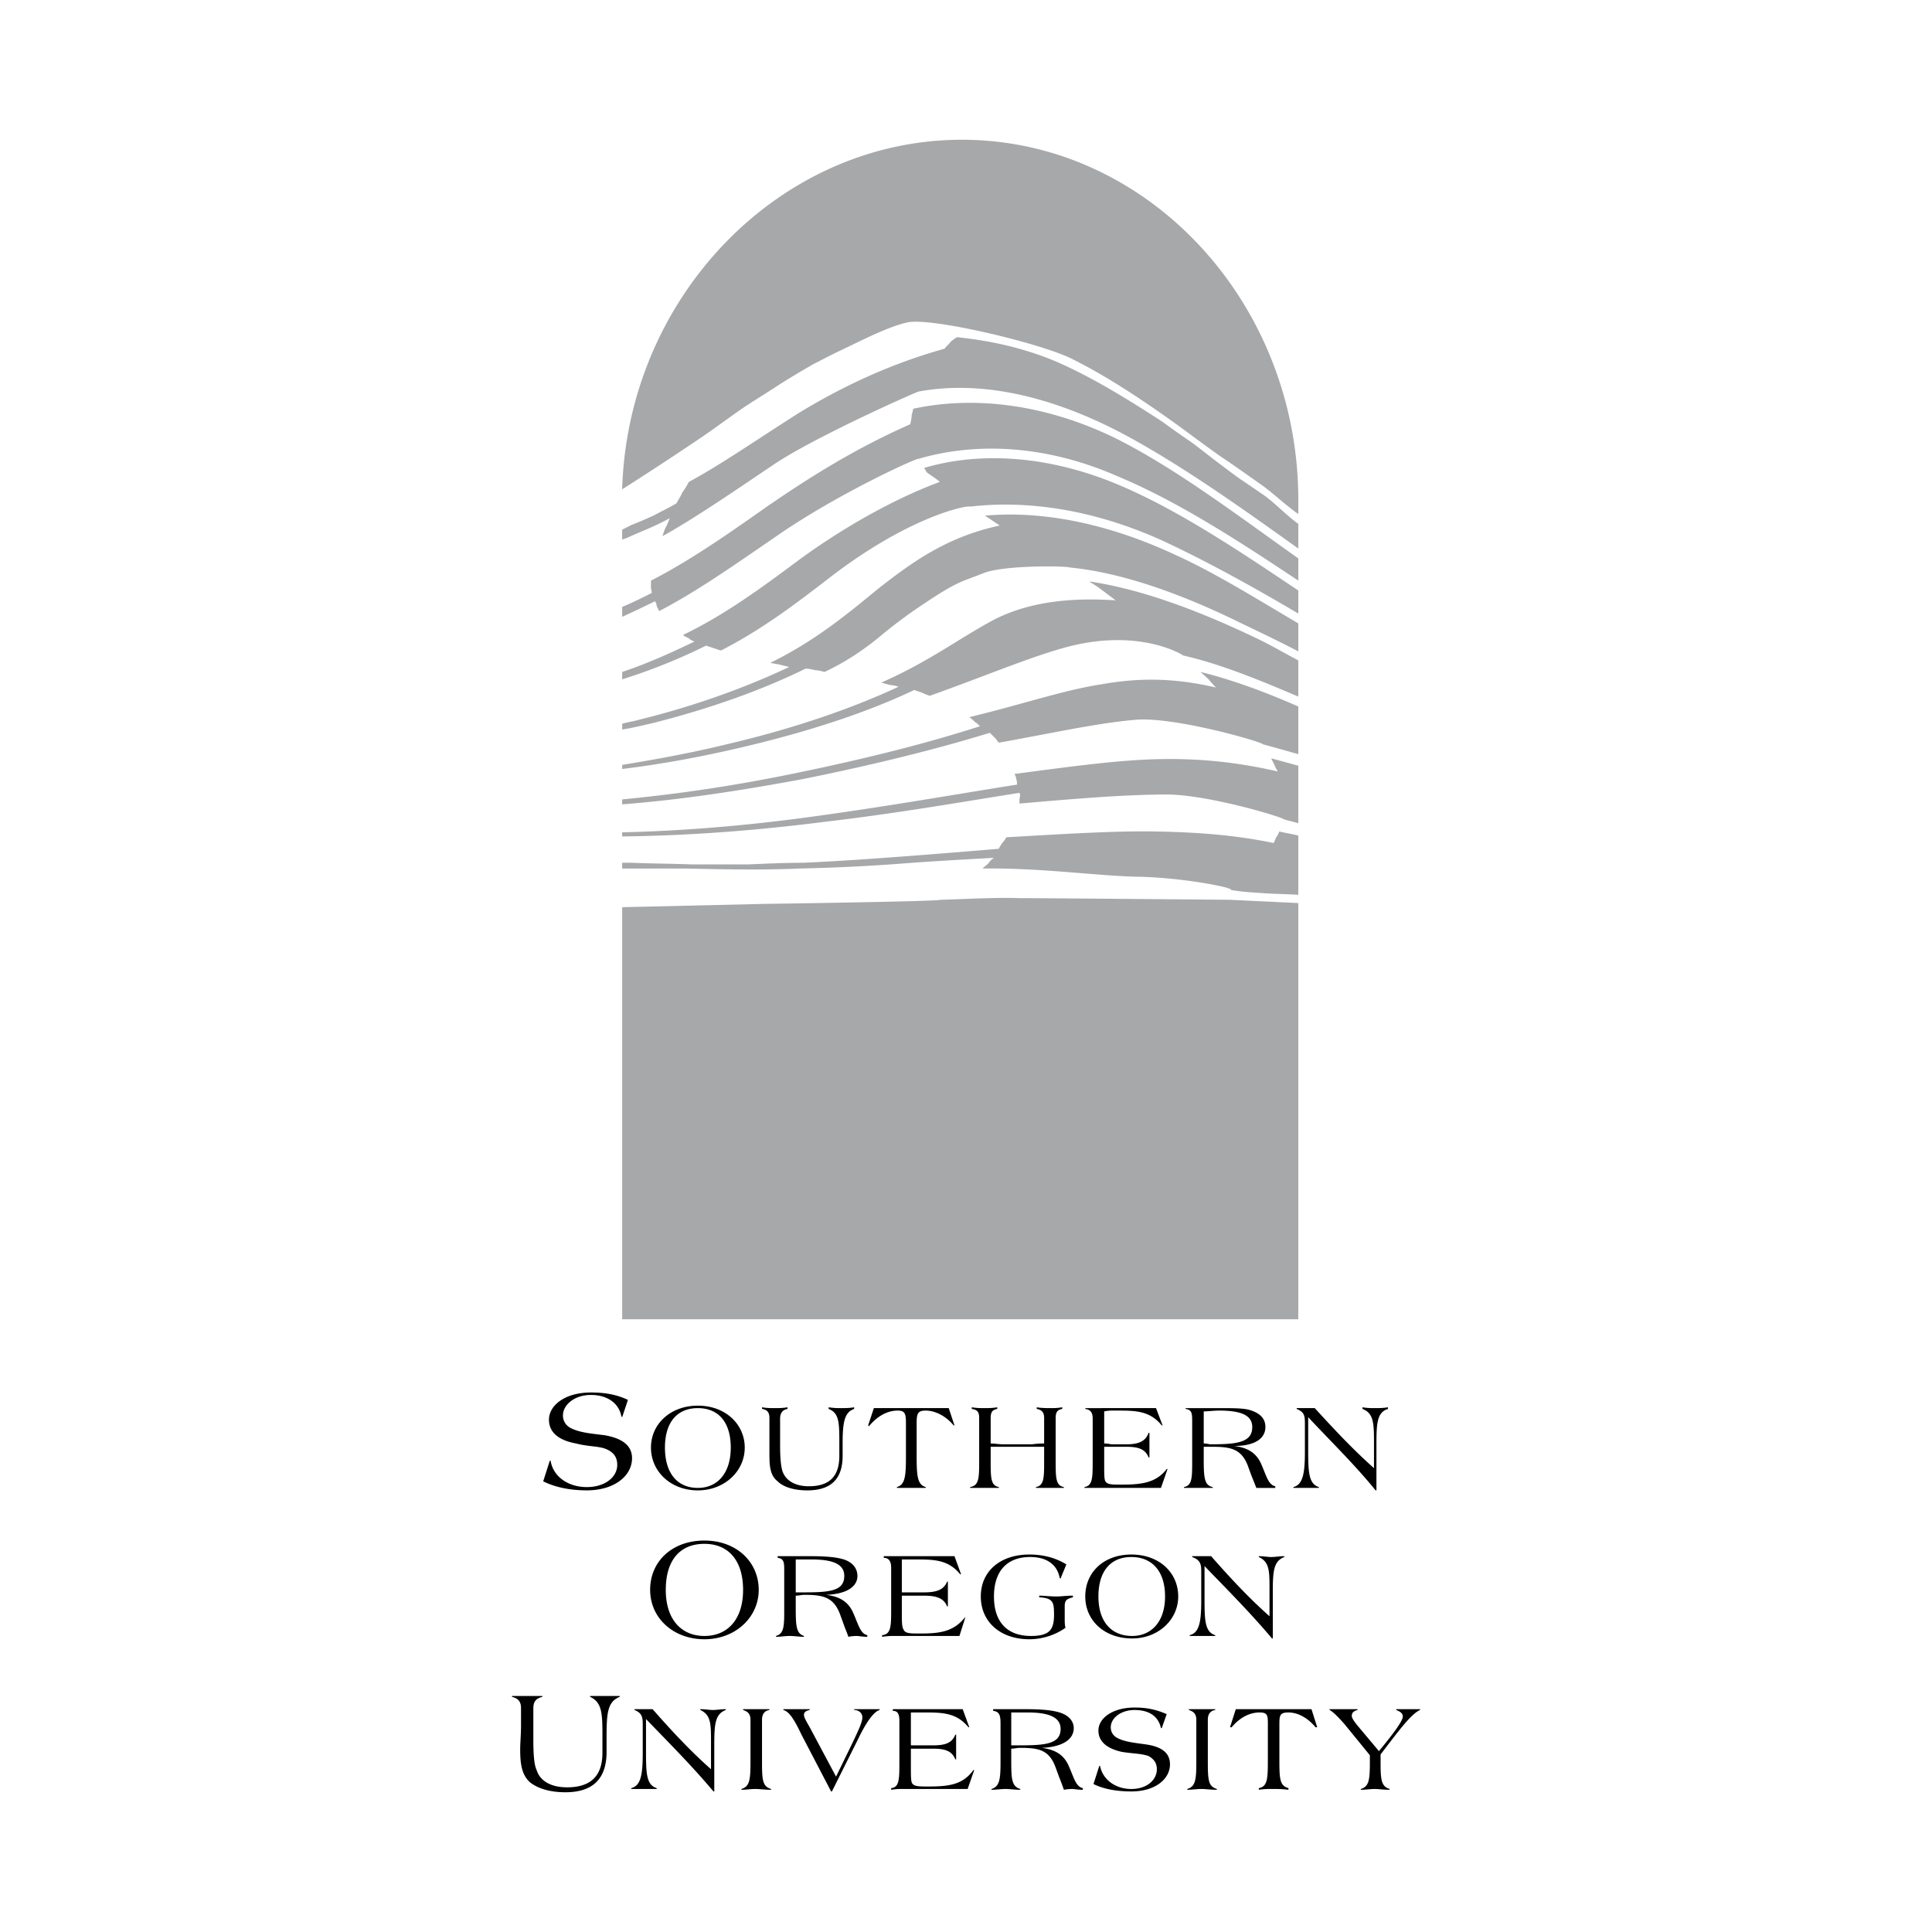 <svg xmlns="http://www.w3.org/2000/svg" width="2500" height="2500" viewBox="0 0 192.756 192.756"><g fill-rule="evenodd" clip-rule="evenodd"><path fill="#fff" d="M0 0h192.756v192.756H0V0z"/><path fill="#fff" d="M78.487 30.192l15.593-2.79 18.875 2.79 16.578 19.86v44.234H61.992V48.493l16.495-18.301z"/><path d="M129.533 90.1v41.525H62.074V90.51l14.116-.328s17.48-.246 17.644-.41c2.872-.082 5.416-.247 7.879-.165 2.379 0 21.008.165 21.008.165l6.812.328zm0-6.73v5.909c-1.15-.083-2.299-.083-3.447-.164-1.312-.083-2.461-.164-3.281-.329.246-.246-4.926-1.23-9.193-1.312-4.268-.083-9.684-.902-15.592-.821l.574-.493c.164-.246.328-.41.574-.574-2.954.164-5.991.328-9.191.574a186.37 186.37 0 0 1-10.259.493c-3.61.164-7.55.082-11.243 0h-6.401v-.574h.985c1.888.082 3.939.082 5.909.164h5.663c1.888-.083 3.693-.164 5.499-.164 3.693-.165 7.058-.411 10.34-.657 3.201-.246 6.237-.493 9.191-.738.082-.247.246-.41.328-.575.164-.164.328-.41.41-.575 5.828-.328 10.752-.656 15.102-.574 4.35.082 8.043.41 11.57 1.148.082-.164.164-.328.246-.575.164-.164.246-.41.328-.574.658.166 1.314.248 1.888.411zm0-6.975v5.744c-.492-.164-.984-.246-1.479-.41 0-.165-7.221-2.38-11.488-2.462-4.35 0-9.109.411-14.854.903v-.493c.082-.247.082-.411 0-.575-5.746.903-12.228 2.052-19.286 2.872-6.401.821-13.213 1.395-20.353 1.478v-.41c7.058-.165 13.788-.821 20.106-1.724 7.058-.984 13.541-2.133 19.286-3.036 0-.164 0-.411-.082-.575 0-.164-.082-.328-.164-.492 5.662-.739 10.34-1.396 14.443-1.477 4.186-.082 7.879.328 11.816 1.23-.082-.164-.246-.41-.328-.656l-.328-.656 2.711.739zm0-5.909v4.76c-1.15-.328-2.299-.657-3.529-.985-.082-.246-8.617-2.708-12.557-2.462-3.939.328-8.287 1.313-13.787 2.298-.164-.164-.246-.329-.41-.493l-.492-.492c-5.334 1.642-11.653 3.201-18.547 4.595-5.744 1.067-11.817 2.052-18.136 2.544v-.493a159.518 159.518 0 0 0 17.316-2.625c6.812-1.395 13.049-2.955 18.383-4.678-.164-.164-.328-.329-.492-.411a3.577 3.577 0 0 0-.575-.492c5.417-1.313 9.438-2.708 13.212-3.283 3.693-.656 7.223-.656 11.408.328a7.304 7.304 0 0 1-.738-.82l-.82-.738c3.036.739 6.399 1.97 9.764 3.447zm0-4.596v3.611c-4.021-1.724-7.879-3.283-11.49-4.104-.328-.246-4.76-2.79-11.98-.739-3.529.985-8.207 2.955-13.295 4.761-.247-.083-.492-.165-.82-.329l-.739-.246c-5.006 2.38-10.997 4.267-17.316 5.744-3.857.903-7.796 1.641-11.817 2.134v-.41c3.529-.574 7.058-1.23 10.422-2.052 6.319-1.477 12.228-3.447 17.152-5.745-.246-.083-.574-.164-.821-.164l-.902-.247c4.842-2.133 8.042-4.595 11.325-6.319 3.283-1.641 7.223-2.216 12.064-1.887l-1.641-1.231c-.33-.246-.658-.41-.986-.656 5.006.739 10.67 2.79 16.66 5.663 1.393.658 2.79 1.478 4.184 2.216zm0-3.692v2.79c-1.889-.985-3.775-1.888-5.662-2.79-6.156-3.037-12.064-5.088-17.152-5.581-.328-.165-6.648-.246-8.617.575-2.051.82-2.38.738-5.17 2.543-1.477.985-2.626 1.723-4.76 3.447-1.642 1.396-3.611 2.791-5.908 3.857-.329-.082-.575-.165-.903-.165-.328-.082-.657-.165-.985-.165-4.513 2.217-9.684 4.022-15.182 5.417-1.067.246-2.051.493-3.119.657v-.575c.575-.164 1.149-.246 1.723-.41 5.334-1.313 10.422-3.119 14.937-5.252l-.985-.246-.903-.164c4.35-2.134 7.468-4.678 10.75-7.386 3.365-2.626 6.812-5.17 12.146-6.319l-.738-.492-.738-.493c5.498-.492 11.982.657 18.875 3.857 4.02 1.806 8.206 4.432 12.391 6.895zm0-3.283v2.298c-4.596-2.708-9.191-5.252-13.623-7.304-6.895-3.119-13.541-4.021-19.122-3.364-.164-.165-5.827.821-13.869 6.975-3.611 2.791-6.977 5.334-10.997 7.386l-.739-.247-.738-.246a57.55 57.55 0 0 1-8.371 3.365v-.738c2.462-.821 4.842-1.888 7.222-3.037-.246-.081-.411-.164-.575-.328-.165-.082-.41-.164-.574-.328 3.939-1.888 7.468-4.432 11.325-7.304 3.857-2.873 9.191-6.073 14.279-7.96-.082-.164-1.148-.821-1.312-.984-.082-.165-.164-.329-.247-.411 5.499-1.641 12.474-1.312 19.696 1.806 5.745 2.461 11.655 6.4 17.645 10.421zm0-3.202v2.217c-6.156-4.103-12.146-7.961-18.055-10.422-7.305-3.201-14.279-3.365-19.86-1.724 0-.164-8.043 3.447-14.28 7.797-4.186 2.872-7.797 5.416-11.572 7.386l-.246-.492c0-.165-.082-.329-.164-.493-1.149.574-2.215 1.066-3.283 1.559v-.985c.985-.41 1.969-.902 2.955-1.396 0-.164-.082-.41-.082-.574v-.656c3.693-1.888 7.386-4.432 11.571-7.386 4.185-2.872 8.699-5.745 14.279-8.207.082-.164.165-.738.165-.984.082-.164.082-.329.164-.574 5.663-1.231 12.802-.657 20.188 2.953 5.91 2.955 11.982 7.551 18.22 11.981zm0-3.445v2.461c-6.074-4.349-11.982-8.534-17.727-11.571-7.387-3.857-14.279-5.17-20.106-4.103.164-.164-10.012 4.349-14.279 7.14-4.268 2.872-7.96 5.416-11.326 7.303.083-.246.165-.574.329-.902.164-.247.246-.575.41-.903-1.642.903-2.873 1.313-4.268 1.97l-.492.165v-.985l.985-.493c.656-.246 1.395-.575 2.134-.903.738-.41 1.477-.738 2.298-1.231.164-.329.411-.657.575-1.067.246-.328.492-.739.656-1.066 3.201-1.724 6.729-4.186 10.997-6.894 4.186-2.544 8.945-4.842 14.525-6.402.165-.246.411-.41.575-.657.164-.164.411-.328.656-.492 3.119.328 6.402.984 9.767 2.379 3.445 1.478 6.975 3.611 10.75 6.073a83.586 83.586 0 0 0 2.789 1.969c.904.657 1.807 1.396 2.791 2.134s1.723 1.313 2.463 1.805c.738.493 1.312.903 2.051 1.395 1.148.823 2.297 2.054 3.447 2.875zm0-2.381v1.396c-1.312-.903-2.545-2.134-3.857-3.036-1.395-.985-2.545-1.805-3.775-2.627-1.312-.902-2.709-1.969-4.514-3.282-3.775-2.708-7.303-5.006-10.668-6.647-3.365-1.56-13.788-4.021-16.167-3.529-1.889.411-4.432 1.724-6.484 2.708-1.067.492-1.97.984-2.955 1.477-.985.575-1.97 1.149-3.283 1.97-1.231.821-2.462 1.559-3.693 2.38-1.313.903-2.626 1.887-3.939 2.79 0 0-3.857 2.626-8.125 5.334.575-19.286 15.757-34.878 33.893-34.878 18.548-.001 33.567 16.249 33.567 35.944z" fill="#a6a8aa"/><path d="M54.852 145.74h.083c.246 1.559 1.723 2.627 3.61 2.627 1.806 0 3.037-.984 3.037-2.217 0-.738-.328-1.23-1.067-1.559s-1.805-.246-3.036-.574c-1.806-.328-2.709-1.148-2.709-2.379 0-1.396 1.56-2.709 4.186-2.709 1.313 0 2.462.164 3.693.738l-.575 1.723-.082-.08c-.246-1.314-1.395-2.135-3.037-2.135-1.641 0-2.79.984-2.79 2.051 0 .576.328 1.068.903 1.314.902.41 1.97.492 3.283.656 1.805.328 2.708 1.066 2.708 2.297 0 1.725-1.724 3.201-4.514 3.201-1.723 0-3.2-.328-4.35-.902l.657-2.052zM69.625 140.242c2.79 0 4.678 1.889 4.678 4.186 0 2.381-2.052 4.268-4.678 4.268-2.708 0-4.678-1.887-4.678-4.268 0-2.379 1.97-4.186 4.678-4.186zm0 8.207c1.969 0 3.283-1.477 3.283-4.021 0-2.543-1.231-3.939-3.283-3.939s-3.283 1.396-3.283 3.939c0 2.545 1.231 4.021 3.283 4.021zM76.026 140.406c.492.082.902.082 1.313.082.328 0 .738 0 1.231-.082v.164c-.493.082-.739.41-.739.984v2.627c0 1.312.083 2.133.246 2.627.329.902 1.231 1.477 2.626 1.477 2.052 0 3.037-.986 3.037-3.037v-1.23c0-2.051 0-3.037-1.066-3.447v-.164c.574.082.902.082 1.231.082.41 0 .82 0 1.312-.082v.164c-.984.328-1.148 1.396-1.148 3.447v1.23c0 2.299-1.149 3.447-3.529 3.447-1.312 0-2.38-.328-2.954-.902-.739-.574-.821-1.479-.821-2.709v-3.61c0-.494-.164-.822-.738-.904v-.164h-.001zM87.187 140.488h7.468l.575 1.725h-.083c-.821-.986-1.888-1.479-2.79-1.479-.821 0-.903.328-.903 1.314v3.199c0 2.051.082 2.873.903 3.119v.082h-2.872v-.082c.82-.246.902-1.068.902-3.119v-2.707-.492c0-.986-.082-1.314-.82-1.314-1.067 0-2.052.576-2.873 1.561l-.082-.082.575-1.725zM96.789 148.367c.903-.164.903-.902.903-2.709v-4.184c0-.576-.164-.822-.739-.904v-.164c.493.082.903.082 1.313.082.328 0 .738 0 1.23-.082v.164c-.492.082-.656.328-.656.904v2.543c.41 0 .82.082 1.23.082h2.873c.082 0 .492-.082 1.23-.082v-2.543c0-.576-.246-.822-.738-.904v-.164c.492.082.984.082 1.479.082.162 0 .574 0 1.066-.082v.164c-.492.082-.656.328-.656.904v4.184c0 1.807 0 2.545.82 2.709v.082H103.353v-.082c.82-.164.82-.902.82-2.709v-1.312H98.84v1.312c0 1.807 0 2.545.82 2.709v.082h-2.872v-.082h.001zM110.248 140.488h5.088l.656 1.725h-.082c-1.148-1.396-2.463-1.479-4.268-1.479h-.738c-.082 0-.328 0-.738.082v3.201c.41 0 .656.082.738.082h1.477c1.148 0 1.889-.246 2.217-1.148h.082v2.461h-.082c-.328-.82-.986-1.066-2.217-1.066H110.166v1.805c0 .822 0 1.314.082 1.561.164.41.656.41 1.641.41 1.969 0 3.447-.164 4.514-1.559h.082l-.656 1.887h-5.088-1.232-1.312v-.082c.82-.164.82-.902.82-2.709v-4.104c0-.574-.164-.902-.738-.984v-.082l1.969-.001zM124.855 147.219l-.328-.904c-.656-1.805-1.807-1.969-3.611-1.969h-.82v1.312c0 1.807.082 2.545.902 2.709v.082h-2.874v-.082c.82-.164.82-.902.82-2.709v-3.773c0-.822 0-1.232-.656-1.314v-.082H121.571c1.395 0 2.381 0 3.037.164 1.148.328 1.641.902 1.641 1.725 0 1.148-1.066 1.887-3.119 1.887 1.314.164 2.135.656 2.627 1.641.574 1.232.738 2.217 1.477 2.381v.164H125.348l-.493-1.232zm-4.103-3.119c2.625 0 4.186-.164 4.186-1.723 0-1.15-1.066-1.643-3.283-1.643-.574 0-1.148.082-1.559.082v3.201c.328.001.574.083.656.083zM129.041 148.367c.984-.246 1.148-1.477 1.148-3.529v-2.707c0-.82 0-1.232-.82-1.561v-.082h1.804c1.807 1.971 3.693 4.021 5.91 5.99v-1.395-1.312c0-1.887-.084-2.791-1.15-3.201v-.164c.492.082.902.082 1.23.082.412 0 .822 0 1.314-.082v.164c-1.068.328-1.15 1.396-1.15 3.447v4.678h-.08c-2.135-2.627-4.516-4.924-6.73-7.305v3.037c0 2.297 0 3.611 1.066 3.939v.082H129.041v-.081zM70.281 153.701c3.201 0 5.417 2.135 5.417 4.924 0 2.709-2.298 4.924-5.417 4.924-3.118 0-5.416-2.133-5.416-4.924 0-2.873 2.216-4.924 5.416-4.924zm0 9.52c2.298 0 3.857-1.641 3.857-4.596 0-2.953-1.478-4.596-3.857-4.596-2.379 0-3.856 1.559-3.856 4.596-.001 2.955 1.558 4.596 3.856 4.596zM84.15 161.99l-.328-.902c-.656-1.807-1.805-1.971-3.611-1.971-.246 0-.492.082-.82.082v1.314c0 1.805.082 2.461.82 2.707v.082c-.492 0-.984-.082-1.395-.082-.492 0-.902.082-1.395.082v-.082c.821-.246.821-.984.821-2.707v-3.775c0-.822 0-1.23-.656-1.314v-.164h3.282c1.396 0 2.38.084 3.037.248 1.066.244 1.641.902 1.641 1.723 0 1.066-1.067 1.805-3.118 1.887 1.312.164 2.133.656 2.625 1.643.575 1.23.739 2.215 1.477 2.379v.164c-.492 0-.82-.082-1.066-.082-.083 0-.411 0-.821.082-.164-.493-.329-.822-.493-1.314zm-4.103-3.119c2.626 0 4.186-.082 4.186-1.641 0-1.148-1.067-1.643-3.283-1.643h-1.559v3.283l.656.001zM90.141 155.26h5.088l.657 1.807h-.083c-1.148-1.395-2.462-1.479-4.268-1.479h-.82-.738v3.283h2.215c1.231 0 1.97-.246 2.298-1.066h.082v2.461h-.082c-.329-.82-1.067-1.066-2.298-1.066h-1.887-.328v1.725c0 .82 0 1.395.164 1.641.164.41.656.41 1.642.41 1.969 0 3.364-.164 4.513-1.641v.082l-.574 1.805h-5.088-1.23-.411c-.082 0-.411 0-.985.082v-.164c.903-.082.903-.902.903-2.625v-4.104c0-.658-.247-.986-.739-.986v-.164l1.969-.001zM102.697 163.549c-2.873 0-4.842-1.723-4.842-4.268 0-2.543 1.969-4.186 4.842-4.186 1.395 0 2.627.328 3.693.986l-.574 1.395h-.082c-.246-1.395-1.314-2.133-2.955-2.133-2.299 0-3.611 1.395-3.611 3.938 0 2.545 1.312 3.939 3.693 3.939 1.889 0 2.299-.656 2.299-2.133 0-1.232-.084-1.643-1.479-1.723v-.166c.492 0 1.068.082 1.723.082.494 0 .986-.082 1.643-.082v.166c-.656.162-.82.326-.82.9v1.314c0 .246 0 .574.082.82-.905.659-2.217 1.151-3.612 1.151zM112.873 155.096c2.791 0 4.678 1.807 4.678 4.186 0 2.299-1.969 4.186-4.596 4.186-2.789 0-4.678-1.805-4.678-4.186 0-2.462 1.889-4.186 4.596-4.186zm.082 8.125c1.887 0 3.283-1.395 3.283-3.939 0-2.543-1.312-3.938-3.365-3.938-2.051 0-3.283 1.395-3.283 3.938 0 2.544 1.314 3.939 3.365 3.939zM118.699 163.139c.986-.246 1.15-1.395 1.15-3.529v-2.707c0-.738 0-1.23-.904-1.559v-.084h1.888c1.807 2.053 3.693 4.105 5.826 5.992v-1.396-1.312c0-1.805 0-2.707-1.066-3.199v-.084c.492 0 .902.084 1.23.084.41 0 .82-.084 1.314-.084v.084c-1.068.408-1.15 1.395-1.15 3.527v4.596h-.082c-2.133-2.543-4.514-4.924-6.729-7.221v3.035c0 2.299 0 3.529 1.066 3.857v.082h-2.544v-.082h.001zM51.078 169.211h3.036v.082c-.656.166-.902.494-.902 1.15v3.119c0 1.477.082 2.543.328 3.035.328 1.066 1.396 1.725 3.037 1.725 2.379 0 3.528-1.15 3.528-3.447v-1.477c0-2.381 0-3.531-1.23-4.105v-.082H61.829v.082c-1.23.494-1.312 1.643-1.312 4.105v1.395c0 2.625-1.313 4.021-4.104 4.021-1.642 0-2.79-.412-3.529-.986-.82-.738-.985-1.805-.985-3.281 0-.656.083-1.479.083-2.463v-1.641c0-.656-.247-.984-.903-1.15v-.082h-.001zM62.977 178.402c.985-.246 1.149-1.395 1.149-3.527v-2.709c0-.738 0-1.23-.821-1.559v-.082H65.11c1.806 2.051 3.693 4.104 5.827 5.99v-1.395-1.312c0-1.807 0-2.709-1.067-3.201v-.082c.492 0 .902.082 1.231.082.41 0 .821-.082 1.312-.082v.082c-1.066.41-1.149 1.395-1.149 3.527v4.598h-.082c-2.133-2.545-4.514-4.924-6.729-7.223v3.037c0 2.297 0 3.527 1.067 3.855v.084h-2.543v-.083zM73.974 178.486c.82-.248.902-.904.902-2.709v-4.186c0-.574-.246-.82-.738-.984v-.082h2.626v.082c-.492.082-.738.41-.738.984v4.268c0 1.805.082 2.379.902 2.627v.08c-.656 0-1.148-.08-1.559-.08-.493 0-.903.08-1.395.08v-.08zM78.159 170.525h2.627v.082c-.411.082-.575.246-.575.492s.247.656.575 1.23l2.626 4.924 1.641-3.363c.575-1.232.985-2.053.985-2.545 0-.41-.328-.738-.821-.738v-.082h2.544v.082c-.575.164-1.313 1.148-2.216 3.037l-2.544 5.088h-.082l-2.955-5.664c-.738-1.559-1.231-2.297-1.806-2.461v-.082h.001zM91.043 170.525h5.007l.656 1.805h-.082c-1.149-1.395-2.462-1.477-4.268-1.477H90.879v3.281h2.216c1.231 0 1.888-.244 2.216-1.066h.082v2.463h-.082c-.328-.82-.985-1.066-2.216-1.066h-1.477H90.879v1.723c0 .82 0 1.395.083 1.641.164.41.657.41 1.641.41 2.052 0 3.447-.164 4.514-1.641h.082l-.657 1.889h-5.088-1.641c-.082 0-.41 0-.902.08v-.164c.82-.08.82-.902.82-2.625v-4.104c0-.656-.164-.984-.657-.984v-.164l1.969-.001zM105.652 177.254l-.328-.902c-.658-1.805-1.725-1.969-3.611-1.969-.246 0-.492.082-.82.082v1.312c0 1.805.08 2.461.902 2.709v.08c-.574 0-1.066-.08-1.479-.08-.41 0-.902.08-1.395.08v-.08c.82-.248.902-.986.902-2.709v-3.775c0-.82-.082-1.23-.738-1.312v-.164H102.368c1.395 0 2.381.082 3.035.246 1.15.246 1.725.902 1.725 1.641 0 1.15-1.148 1.887-3.201 1.971 1.314.164 2.135.656 2.627 1.641.574 1.23.738 2.215 1.477 2.379v.164c-.492 0-.82-.08-1.066-.08-.082 0-.41 0-.82.08a22.944 22.944 0 0 0-.493-1.314zm-4.103-3.119c2.625 0 4.268-.08 4.268-1.641 0-1.148-1.15-1.641-3.283-1.641h-1.641v3.281l.656.001zM109.674 176.188h.08c.248 1.312 1.479 2.299 3.119 2.299 1.559 0 2.545-.904 2.545-1.971 0-.574-.246-.984-.82-1.312-.656-.246-1.561-.246-2.627-.41-1.559-.328-2.381-1.066-2.381-2.135 0-1.23 1.396-2.297 3.611-2.297 1.15 0 2.053.164 3.201.656l-.492 1.395h-.082c-.246-1.148-1.148-1.805-2.627-1.805-1.395 0-2.379.82-2.379 1.723 0 .492.246.902.82 1.148.738.33 1.641.412 2.789.576 1.561.244 2.299.902 2.299 1.969 0 1.477-1.477 2.709-3.857 2.709-1.477 0-2.789-.246-3.775-.74l.576-1.805zM118.453 178.486c.822-.248.904-.904.904-2.709v-4.186c0-.574-.246-.82-.74-.984v-.082H121.243v.082c-.492.082-.738.41-.738.984v4.268c0 1.805.082 2.379.902 2.627v.08c-.656 0-1.148-.08-1.559-.08s-.904.08-1.396.08v-.08h.001zM123.295 170.525h7.551l.574 1.805h-.164c-.82-.984-1.805-1.477-2.707-1.477-.904 0-.904.328-.904 1.312v3.201c0 2.051 0 2.789.904 3.035v.164c-.658-.08-1.15-.08-1.561-.08s-.902 0-1.395.08v-.164c.902-.164.902-.984.902-3.035v-2.709-.574c0-.902 0-1.23-.82-1.23-.984 0-1.971.492-2.791 1.477h-.164l.575-1.805zM135.77 178.486c.82-.248.902-.904.902-2.709v-.656l-2.543-3.119c-.656-.738-1.148-1.23-1.477-1.395v-.082h2.79v.082c-.328.082-.574.246-.574.574 0 .246.246.574.574.984l2.135 2.545c1.559-1.889 2.379-3.037 2.379-3.447 0-.328-.246-.492-.656-.656v-.082h2.378v.082c-.902.41-2.051 1.969-3.938 4.432v.82c0 1.723.08 2.379.902 2.627v.08c-.656 0-1.15-.08-1.479-.08-.41 0-.902.08-1.395.08v-.08h.002z"/></g></svg>
